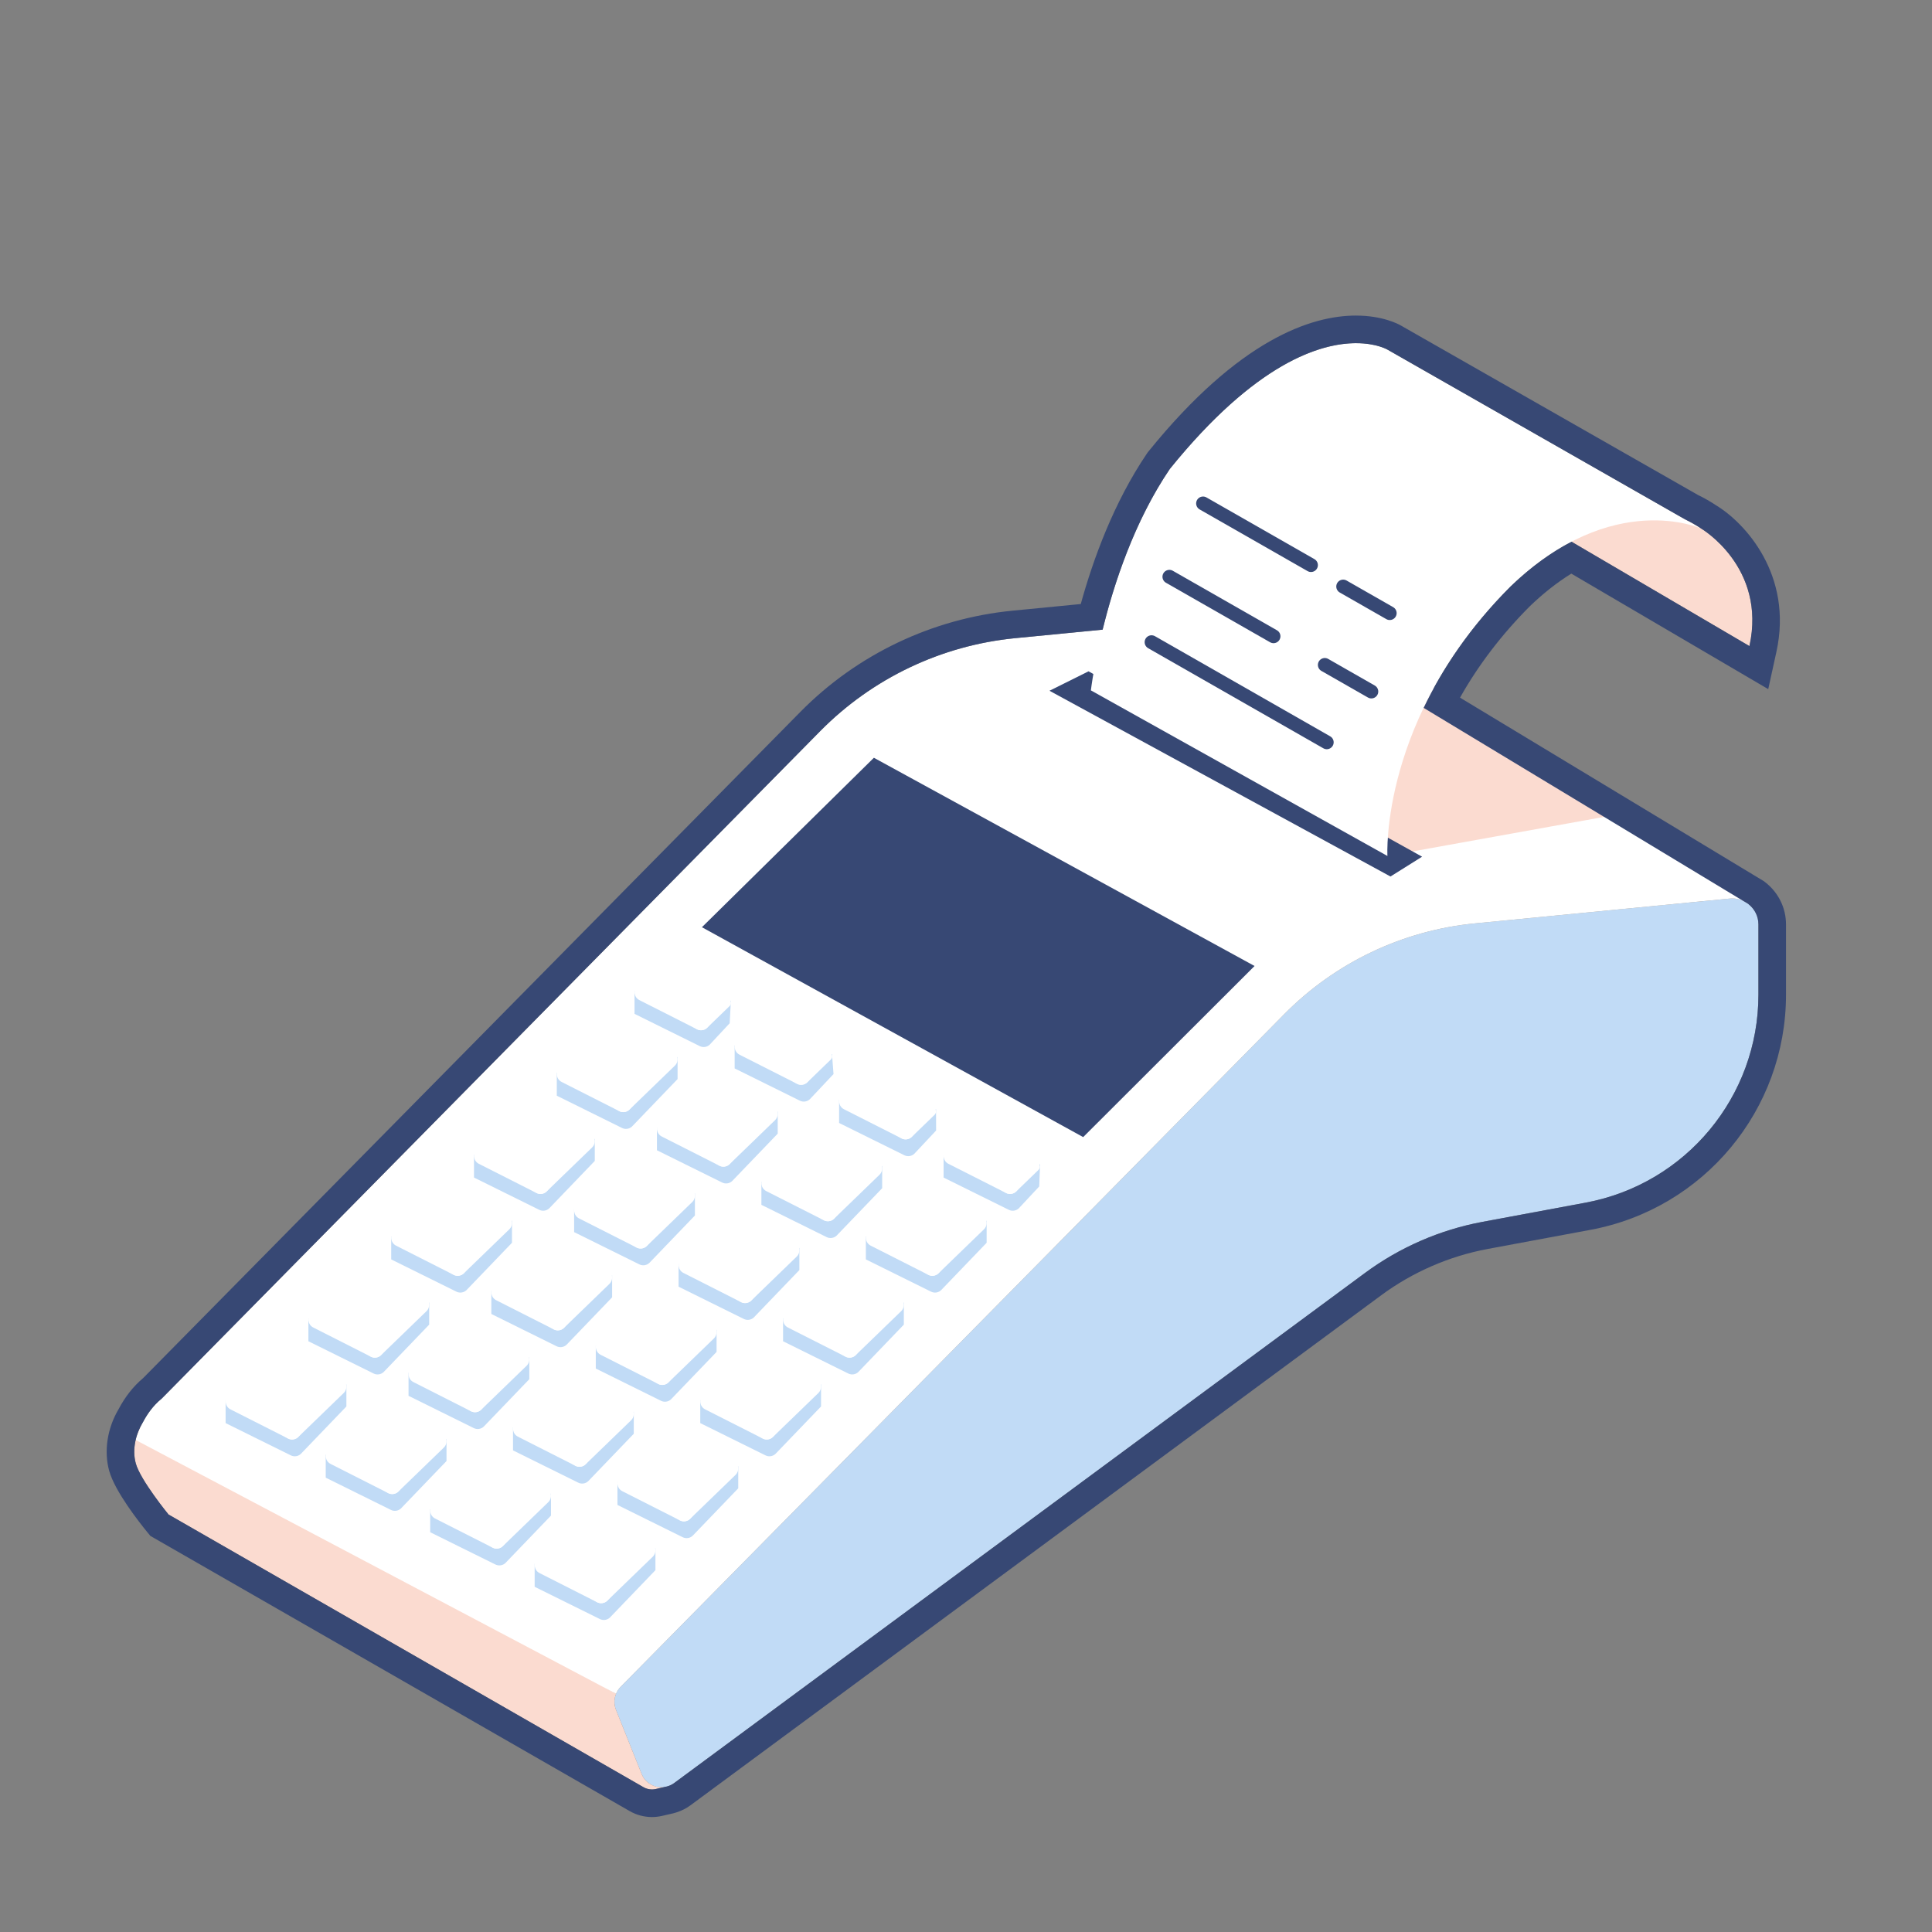 <?xml version="1.0" encoding="UTF-8"?><svg id="b" xmlns="http://www.w3.org/2000/svg" viewBox="0 0 280 280"><rect x="0" y="0" width="280" height="280" fill="#808080" stroke="none"/><g id="bi"><path d="m89.939,244.474l96.165-97.478c7.39-7.491,17.174-12.152,27.647-13.172l36.953-3.599c2.219-.216,4.14,1.528,4.14,3.757v10.175c0,14.769-10.529,27.439-25.049,30.142l-14.918,2.777c-6.174,1.149-12.007,3.685-17.059,7.415l-100.128,73.932c-1.628,1.202-3.952.541-4.704-1.338l-3.717-9.292c-.456-1.14-.194-2.443.669-3.317Z" style="fill:#c1dbf6;"/><path d="m92.986,257.083l-3.717-9.292c-.305-.762-.282-1.595.02-2.325l-68.609-39.286c-.958,1.569-1.58,3.827-.999,5.919.672,2.424,4.744,7.396,4.744,7.396l68.829,39.515c.543.312,1.184.407,1.794.267l1.256-.289c-1.355.197-2.764-.519-3.318-1.904Z" style="fill:#fbdbd0;"/><path d="m96.572,258.925l.248-.057-.007-.013c-.08.026-.16.051-.241.07Z" style="fill:#c1dbf6;"/><path d="m89.939,244.474l96.165-97.478c7.39-7.491,17.174-12.152,27.647-13.172l36.953-3.599c1.002-.098,1.933.219,2.664.785l1.476-.698-72.251-41.279-35.446,3.453c-10.714,1.044-20.722,5.812-28.282,13.475L23.437,202.69c-2.849,2.293-3.756,6.014-3.756,6.014l69.604,36.772c.15-.367.365-.71.653-1.002Z" style="fill:#fff;"/><polygon points="101.728 134.379 126.651 109.821 181.821 140 156.983 164.797 101.728 134.379" style="fill:#374874;"/><path d="m246.565,76.612s9.488,5.581,6.977,17.023l-29.023-17.023s11.721-6.977,22.047,0Z" style="fill:#fbdbd0;"/><path d="m201.076,124.053l35.605-6.419-31.326-19.342s-10.791,18.133-4.279,25.761Z" style="fill:#fbdbd0;"/><polygon points="152.1 100.109 201.518 127.03 206.1 124.158 157.759 97.293 152.1 100.109" style="fill:#374874;"/><path d="m201.076,124.053s-1.116-20.093,17.86-39.07c14.791-14.232,27.628-8.372,27.628-8.372l-45.501-25.953s-11.904-6.952-31.523,17.302c-9.266,13.659-11.442,32.093-11.442,32.093l42.977,24Z" style="fill:#fff;"/><path d="m91.589,163.268l6.611-6.881v-3.217l-1.767,1.659-5.212,5.985c-.393.38-.984.469-1.472.222l-9.053-5.587v3.349l9.45,4.674c.477.238,1.051.157,1.443-.204Z" style="fill:#c1dbf6;"/><path d="m106.101,171.176l6.611-6.881v-3.217l-1.767,1.659-5.212,5.985c-.393.38-.984.469-1.472.222l-9.053-5.587v3.349l9.45,4.674c.477.238,1.051.157,1.443-.204Z" style="fill:#c1dbf6;"/><path d="m121.24,179.084l6.611-6.881v-3.217l-1.767,1.659-5.212,5.985c-.393.38-.984.469-1.472.222l-9.053-5.587v3.349l9.45,4.674c.477.238,1.051.157,1.443-.204Z" style="fill:#c1dbf6;"/><path d="m136.38,186.993l6.611-6.881v-3.217l-1.767,1.659-5.212,5.985c-.393.38-.984.469-1.472.222l-9.053-5.587v3.349l9.45,4.674c.477.238,1.051.157,1.443-.204Z" style="fill:#c1dbf6;"/><path d="m105.926,145l-3.441,3.951c-.393.38-.984.469-1.472.222l-9.053-5.587v3.349l9.45,4.674c.477.238,1.051.157,1.443-.204l2.899-3.108.174-3.298Z" style="fill:#c1dbf6;"/><path d="m120.576,152.748l-3.58,4.111c-.393.38-.984.469-1.472.222l-9.053-5.587v3.349l9.45,4.674c.477.238,1.051.157,1.443-.204l3.436-3.651-.224-2.914Z" style="fill:#c1dbf6;"/><path d="m135.657,160.724l-3.521,4.043c-.393.38-.984.469-1.472.222l-9.053-5.587v3.349l9.45,4.674c.477.238,1.051.157,1.443-.204l3.167-3.38-.014-3.118Z" style="fill:#c1dbf6;"/><path d="m150.737,168.7l-3.462,3.975c-.393.38-.984.47-1.472.223l-9.053-5.587v3.349l9.45,4.674c.477.238,1.051.157,1.443-.204l2.968-3.179.126-3.251Z" style="fill:#c1dbf6;"/><path d="m79.589,175.13l6.611-6.881v-3.217l-1.767,1.659-5.212,5.985c-.393.38-.984.469-1.472.222l-9.053-5.587v3.349l9.45,4.674c.477.238,1.051.157,1.443-.204Z" style="fill:#c1dbf6;"/><path d="m94.101,183.038l6.611-6.881v-3.217l-1.767,1.659-5.212,5.985c-.393.38-.984.469-1.472.222l-9.053-5.587v3.349l9.45,4.674c.477.238,1.051.157,1.443-.204Z" style="fill:#c1dbf6;"/><path d="m109.24,190.947l6.611-6.881v-3.217l-1.767,1.659-5.212,5.985c-.393.38-.984.469-1.472.222l-9.053-5.587v3.349l9.45,4.674c.477.238,1.051.157,1.443-.204Z" style="fill:#c1dbf6;"/><path d="m124.38,198.855l6.611-6.881v-3.217l-1.767,1.659-5.212,5.985c-.393.38-.984.469-1.472.222l-9.053-5.587v3.349l9.45,4.674c.477.238,1.051.157,1.443-.204Z" style="fill:#c1dbf6;"/><path d="m67.589,186.993l6.611-6.881v-3.217l-1.767,1.659-5.212,5.985c-.393.38-.984.469-1.472.222l-9.053-5.587v3.349l9.45,4.674c.477.238,1.051.157,1.443-.204Z" style="fill:#c1dbf6;"/><path d="m82.101,194.901l6.611-6.881v-3.217l-1.767,1.659-5.212,5.985c-.393.38-.984.469-1.472.222l-9.053-5.587v3.349l9.45,4.674c.477.238,1.051.157,1.443-.204Z" style="fill:#c1dbf6;"/><path d="m97.24,202.809l6.611-6.881v-3.217l-1.767,1.659-5.212,5.985c-.393.38-.984.469-1.472.222l-9.053-5.587v3.349l9.45,4.674c.477.238,1.051.157,1.443-.204Z" style="fill:#c1dbf6;"/><path d="m112.38,210.717l6.611-6.881v-3.217l-1.767,1.659-5.212,5.985c-.393.38-.984.469-1.472.222l-9.053-5.587v3.349l9.45,4.674c.477.238,1.051.157,1.443-.204Z" style="fill:#c1dbf6;"/><path d="m55.59,198.855l6.611-6.881v-3.217l-1.767,1.659-5.212,5.985c-.393.38-.984.469-1.472.222l-9.053-5.587v3.349l9.45,4.674c.477.238,1.051.157,1.443-.204Z" style="fill:#c1dbf6;"/><path d="m70.101,206.763l6.611-6.881v-3.217l-1.767,1.659-5.212,5.985c-.393.38-.984.469-1.472.222l-9.053-5.587v3.349l9.45,4.674c.477.238,1.051.157,1.443-.204Z" style="fill:#c1dbf6;"/><path d="m85.241,214.671l6.611-6.881v-3.217l-1.767,1.659-5.212,5.985c-.393.38-.984.469-1.472.222l-9.053-5.587v3.349l9.45,4.674c.477.238,1.051.157,1.443-.204Z" style="fill:#c1dbf6;"/><path d="m100.38,222.579l6.611-6.881v-3.217l-1.767,1.659-5.212,5.985c-.393.38-.984.469-1.472.222l-9.053-5.587v3.349l9.45,4.674c.477.238,1.051.157,1.443-.204Z" style="fill:#c1dbf6;"/><path d="m43.59,210.717l6.611-6.881v-3.217l-1.767,1.659-5.212,5.985c-.393.38-.984.469-1.472.222l-9.053-5.587v3.349l9.45,4.674c.477.238,1.051.157,1.443-.204Z" style="fill:#c1dbf6;"/><path d="m58.101,218.625l6.611-6.881v-3.217l-1.767,1.659-5.212,5.985c-.393.38-.984.469-1.472.222l-9.053-5.587v3.349l9.45,4.674c.477.238,1.051.157,1.443-.204Z" style="fill:#c1dbf6;"/><path d="m73.241,226.533l6.611-6.881v-3.217l-1.767,1.659-5.212,5.985c-.393.38-.984.469-1.472.222l-9.053-5.587v3.349l9.45,4.674c.477.238,1.051.157,1.443-.204Z" style="fill:#c1dbf6;"/><path d="m88.38,234.441l6.611-6.881v-3.217l-1.767,1.659-5.212,5.985c-.393.38-.984.469-1.472.222l-9.053-5.587v3.349l9.45,4.674c.477.238,1.051.157,1.443-.204Z" style="fill:#c1dbf6;"/><path d="m81.073,154.755l6.588-6.588c.399-.399,1.012-.491,1.51-.225l8.349,4.446c.769.409.915,1.45.289,2.055l-6.587,6.371c-.393.38-.984.469-1.472.222l-8.349-4.229c-.779-.395-.945-1.435-.328-2.052Z" style="fill:#fff;"/><path d="m95.585,162.663l6.588-6.588c.399-.399,1.012-.491,1.51-.225l8.349,4.446c.769.409.915,1.45.289,2.055l-6.587,6.371c-.393.38-.984.469-1.472.222l-8.349-4.229c-.779-.395-.945-1.435-.328-2.052Z" style="fill:#fff;"/><path d="m110.724,170.571l6.588-6.588c.399-.399,1.012-.491,1.51-.225l8.349,4.446c.769.409.915,1.45.289,2.055l-6.587,6.371c-.393.38-.984.469-1.472.222l-8.349-4.229c-.779-.395-.945-1.435-.328-2.052Z" style="fill:#fff;"/><path d="m125.864,178.479l6.588-6.588c.399-.399,1.012-.491,1.51-.225l8.349,4.446c.769.409.915,1.45.289,2.055l-6.587,6.371c-.393.38-.984.469-1.472.222l-8.349-4.229c-.779-.395-.945-1.435-.328-2.052Z" style="fill:#fff;"/><path d="m95.004,140.225l-2.667,2.667c-.617.617-.451,1.657.328,2.052l8.35,4.229c.488.247,1.079.158,1.472-.222l3.271-3.163c.289-.28.221-.761-.135-.949l-9.143-4.835c-.487-.258-1.085-.168-1.475.222Z" style="fill:#fff;"/><path d="m109.668,147.981l-2.82,2.82c-.617.617-.451,1.657.328,2.052l8.349,4.229c.488.247,1.079.158,1.472-.222l3.426-3.314c.289-.28.221-.761-.135-.949l-9.146-4.837c-.487-.258-1.085-.168-1.475.222Z" style="fill:#fff;"/><path d="m124.756,155.94l-2.768,2.768c-.617.617-.451,1.658.328,2.052l8.35,4.229c.488.247,1.079.158,1.472-.222l3.327-3.218c.306-.296.234-.804-.142-1.003l-9.121-4.824c-.477-.252-1.063-.164-1.444.217Z" style="fill:#fff;"/><path d="m139.831,163.913l-2.704,2.704c-.617.617-.451,1.658.328,2.052l8.349,4.229c.488.247,1.079.158,1.472-.222l3.232-3.126c.32-.309.244-.841-.149-1.049l-9.084-4.805c-.477-.252-1.063-.164-1.444.217Z" style="fill:#fff;"/><path d="m69.073,166.617l6.588-6.588c.399-.399,1.012-.491,1.51-.225l8.349,4.446c.769.409.915,1.45.289,2.055l-6.587,6.371c-.393.38-.984.469-1.472.222l-8.349-4.229c-.779-.395-.945-1.435-.328-2.052Z" style="fill:#fff;"/><path d="m83.585,174.525l6.588-6.588c.399-.399,1.012-.491,1.51-.225l8.349,4.446c.769.409.915,1.45.289,2.055l-6.587,6.371c-.393.38-.984.469-1.472.222l-8.349-4.229c-.779-.395-.945-1.435-.328-2.052Z" style="fill:#fff;"/><path d="m98.724,182.433l6.588-6.588c.399-.399,1.012-.491,1.51-.225l8.349,4.446c.769.409.915,1.45.289,2.055l-6.587,6.371c-.393.38-.984.469-1.472.222l-8.349-4.229c-.779-.395-.945-1.435-.328-2.052Z" style="fill:#fff;"/><path d="m113.864,190.341l6.588-6.588c.399-.399,1.012-.491,1.51-.225l8.349,4.446c.769.409.915,1.45.289,2.055l-6.587,6.371c-.393.38-.984.469-1.472.222l-8.349-4.229c-.779-.395-.945-1.435-.328-2.052Z" style="fill:#fff;"/><path d="m57.073,178.479l6.588-6.588c.399-.399,1.012-.491,1.51-.225l8.349,4.446c.769.409.915,1.45.289,2.055l-6.587,6.371c-.393.38-.984.469-1.472.222l-8.349-4.229c-.779-.395-.945-1.435-.328-2.052Z" style="fill:#fff;"/><path d="m71.585,186.387l6.588-6.588c.399-.399,1.012-.491,1.51-.225l8.349,4.446c.769.409.915,1.45.289,2.055l-6.587,6.371c-.393.38-.984.469-1.472.222l-8.349-4.229c-.779-.395-.945-1.435-.328-2.052Z" style="fill:#fff;"/><path d="m86.724,194.295l6.588-6.588c.399-.399,1.012-.491,1.51-.225l8.349,4.446c.769.409.915,1.45.289,2.055l-6.587,6.371c-.393.38-.984.469-1.472.222l-8.349-4.229c-.779-.395-.945-1.435-.328-2.052Z" style="fill:#fff;"/><path d="m101.864,202.203l6.588-6.588c.399-.399,1.012-.491,1.51-.225l8.349,4.446c.769.409.915,1.45.289,2.055l-6.587,6.371c-.393.38-.984.469-1.472.222l-8.349-4.229c-.779-.395-.945-1.435-.328-2.052Z" style="fill:#fff;"/><path d="m45.073,190.341l6.588-6.588c.399-.399,1.012-.491,1.51-.225l8.349,4.446c.769.409.915,1.45.289,2.055l-6.587,6.371c-.393.38-.984.469-1.472.222l-8.349-4.229c-.779-.395-.945-1.435-.328-2.052Z" style="fill:#fff;"/><path d="m59.585,198.249l6.588-6.588c.399-.399,1.012-.491,1.51-.225l8.349,4.446c.769.409.915,1.45.289,2.055l-6.587,6.371c-.393.38-.984.469-1.472.222l-8.349-4.229c-.779-.395-.945-1.435-.328-2.052Z" style="fill:#fff;"/><path d="m74.724,206.157l6.588-6.588c.399-.399,1.012-.491,1.51-.225l8.349,4.446c.769.409.915,1.45.289,2.055l-6.587,6.371c-.393.38-.984.469-1.472.222l-8.349-4.229c-.779-.395-.945-1.435-.328-2.052Z" style="fill:#fff;"/><path d="m89.864,214.066l6.588-6.588c.399-.399,1.012-.491,1.51-.225l8.349,4.446c.769.409.915,1.45.289,2.055l-6.587,6.371c-.393.38-.984.469-1.472.222l-8.349-4.229c-.779-.395-.945-1.435-.328-2.052Z" style="fill:#fff;"/><path d="m33.073,202.203l6.588-6.588c.399-.399,1.012-.491,1.51-.225l8.349,4.446c.769.409.915,1.45.289,2.055l-6.587,6.371c-.393.38-.984.469-1.472.222l-8.349-4.229c-.779-.395-.945-1.435-.328-2.052Z" style="fill:#fff;"/><path d="m47.585,210.112l6.588-6.588c.399-.399,1.012-.491,1.51-.225l8.349,4.446c.769.409.915,1.45.289,2.055l-6.587,6.371c-.393.38-.984.469-1.472.222l-8.349-4.229c-.779-.395-.945-1.435-.328-2.052Z" style="fill:#fff;"/><path d="m62.724,218.02l6.588-6.588c.399-.399,1.012-.491,1.51-.225l8.349,4.446c.769.409.915,1.45.289,2.055l-6.587,6.371c-.393.38-.984.469-1.472.222l-8.349-4.229c-.779-.395-.945-1.435-.328-2.052Z" style="fill:#fff;"/><path d="m77.864,225.928l6.588-6.588c.399-.399,1.012-.491,1.51-.225l8.349,4.446c.769.409.915,1.45.289,2.055l-6.587,6.371c-.393.38-.984.469-1.472.222l-8.349-4.229c-.779-.395-.945-1.435-.328-2.052Z" style="fill:#fff;"/><path d="m196.525,49.735c2.958,0,4.539.923,4.539.923l43.171,24.625c.781.374,1.559.808,2.33,1.329,0,0,9.488,5.582,6.977,17.023l-25.78-15.121c-2.795,1.454-5.766,3.527-8.824,6.47-5.979,5.979-9.961,12.069-12.614,17.606l47.044,28.419c.888.687,1.478,1.749,1.478,2.972v10.175c0,14.769-10.529,27.439-25.049,30.142l-14.918,2.777c-6.174,1.149-12.007,3.685-17.059,7.415l-100.128,73.932c-.285.21-.593.347-.908.444l-.105.03c-.003.001-.006.002-.009.002.002-.001.003-.001.005-.002l-.099.029c-.125.03-.25.052-.376.068.035-.004.071-.001.106-.006l-1.256.289c-.184.043-.371.064-.557.064-.431,0-.858-.112-1.237-.33l-68.829-39.515s-4.072-4.972-4.744-7.396c-.581-2.093.041-4.35.999-5.919.59-1.141,1.476-2.459,2.757-3.491l95.427-96.73c7.56-7.663,17.569-12.432,28.282-13.475l12.654-1.232c1.609-6.563,4.57-15.67,9.741-23.292,12.47-15.416,21.823-18.225,26.984-18.225m56.84,81.273s0,0,0.0.001c-0-.001-0-.001-0-.001m0.0.001s.001,0,.001.001l-.001-.001s0,0,0,0m-156.553,127.847c-.036.012-.072.021-.108.032.026-.007.051-.015.077-.022l.031-.009m-.108.032c-.011.003-.021.006-.032.009l.004-.001c.009-.002.018-.005.028-.008M196.525,45.735h0c-6.456,0-16.917,3.419-30.094,19.709l-.106.131-.094.139c-4.828,7.117-7.819,15.386-9.597,21.827l-9.875.962c-11.623,1.132-22.541,6.333-30.742,14.647L20.735,199.733c-1.402,1.175-2.594,2.684-3.545,4.489-1.644,2.765-2.154,6.099-1.364,8.947.833,3.003,4.423,7.541,5.504,8.861l.466.568.637.366,68.829,39.515c.98.564,2.097.861,3.228.861.489,0,.979-.056,1.456-.166l1.255-.289-.001-.004c.106-.021.212-.043.315-.068l.088-.021.087-.025.081-.023.012-.003c.089-.025.177-.051.265-.079v-.001c.745-.239,1.423-.582,2.017-1.021l100.127-73.931c4.538-3.351,9.869-5.668,15.415-6.7l14.918-2.777c16.408-3.054,28.317-17.385,28.317-34.075v-10.175c0-2.409-1.104-4.646-3.03-6.135l-.182-.141-.197-.119-43.834-26.48c2.659-4.732,6.058-9.182,10.137-13.266,1.943-1.866,3.951-3.443,5.991-4.707l23.789,13.953,4.75,2.786,1.181-5.379c2.457-11.191-4.581-18.752-8.743-21.262-.823-.549-1.678-1.038-2.607-1.49l-43.052-24.557c-.385-.225-2.675-1.448-6.521-1.448h0Zm-100.764,209.309l-.004-.019h.001l.002.019h0Z" style="fill:#374874;"/><path d="m166.89,93.069l25.395,14.512" style="fill:none; stroke:#374874; stroke-linecap:round; stroke-linejoin:round; stroke-width:2px;"/><path d="m169.473,83.587l15.097,8.627" style="fill:none; stroke:#374874; stroke-linecap:round; stroke-linejoin:round; stroke-width:2px;"/><path d="m174.354,72.96l15.645,8.94" style="fill:none; stroke:#374874; stroke-linecap:round; stroke-linejoin:round; stroke-width:2px;"/><path d="m194.662,85.003l6.749,3.857" style="fill:none; stroke:#374874; stroke-linecap:round; stroke-linejoin:round; stroke-width:2px;"/><path d="m191.999,96.364l6.749,3.857" style="fill:none; stroke:#374874; stroke-linecap:round; stroke-linejoin:round; stroke-width:2px;"/></g></svg>